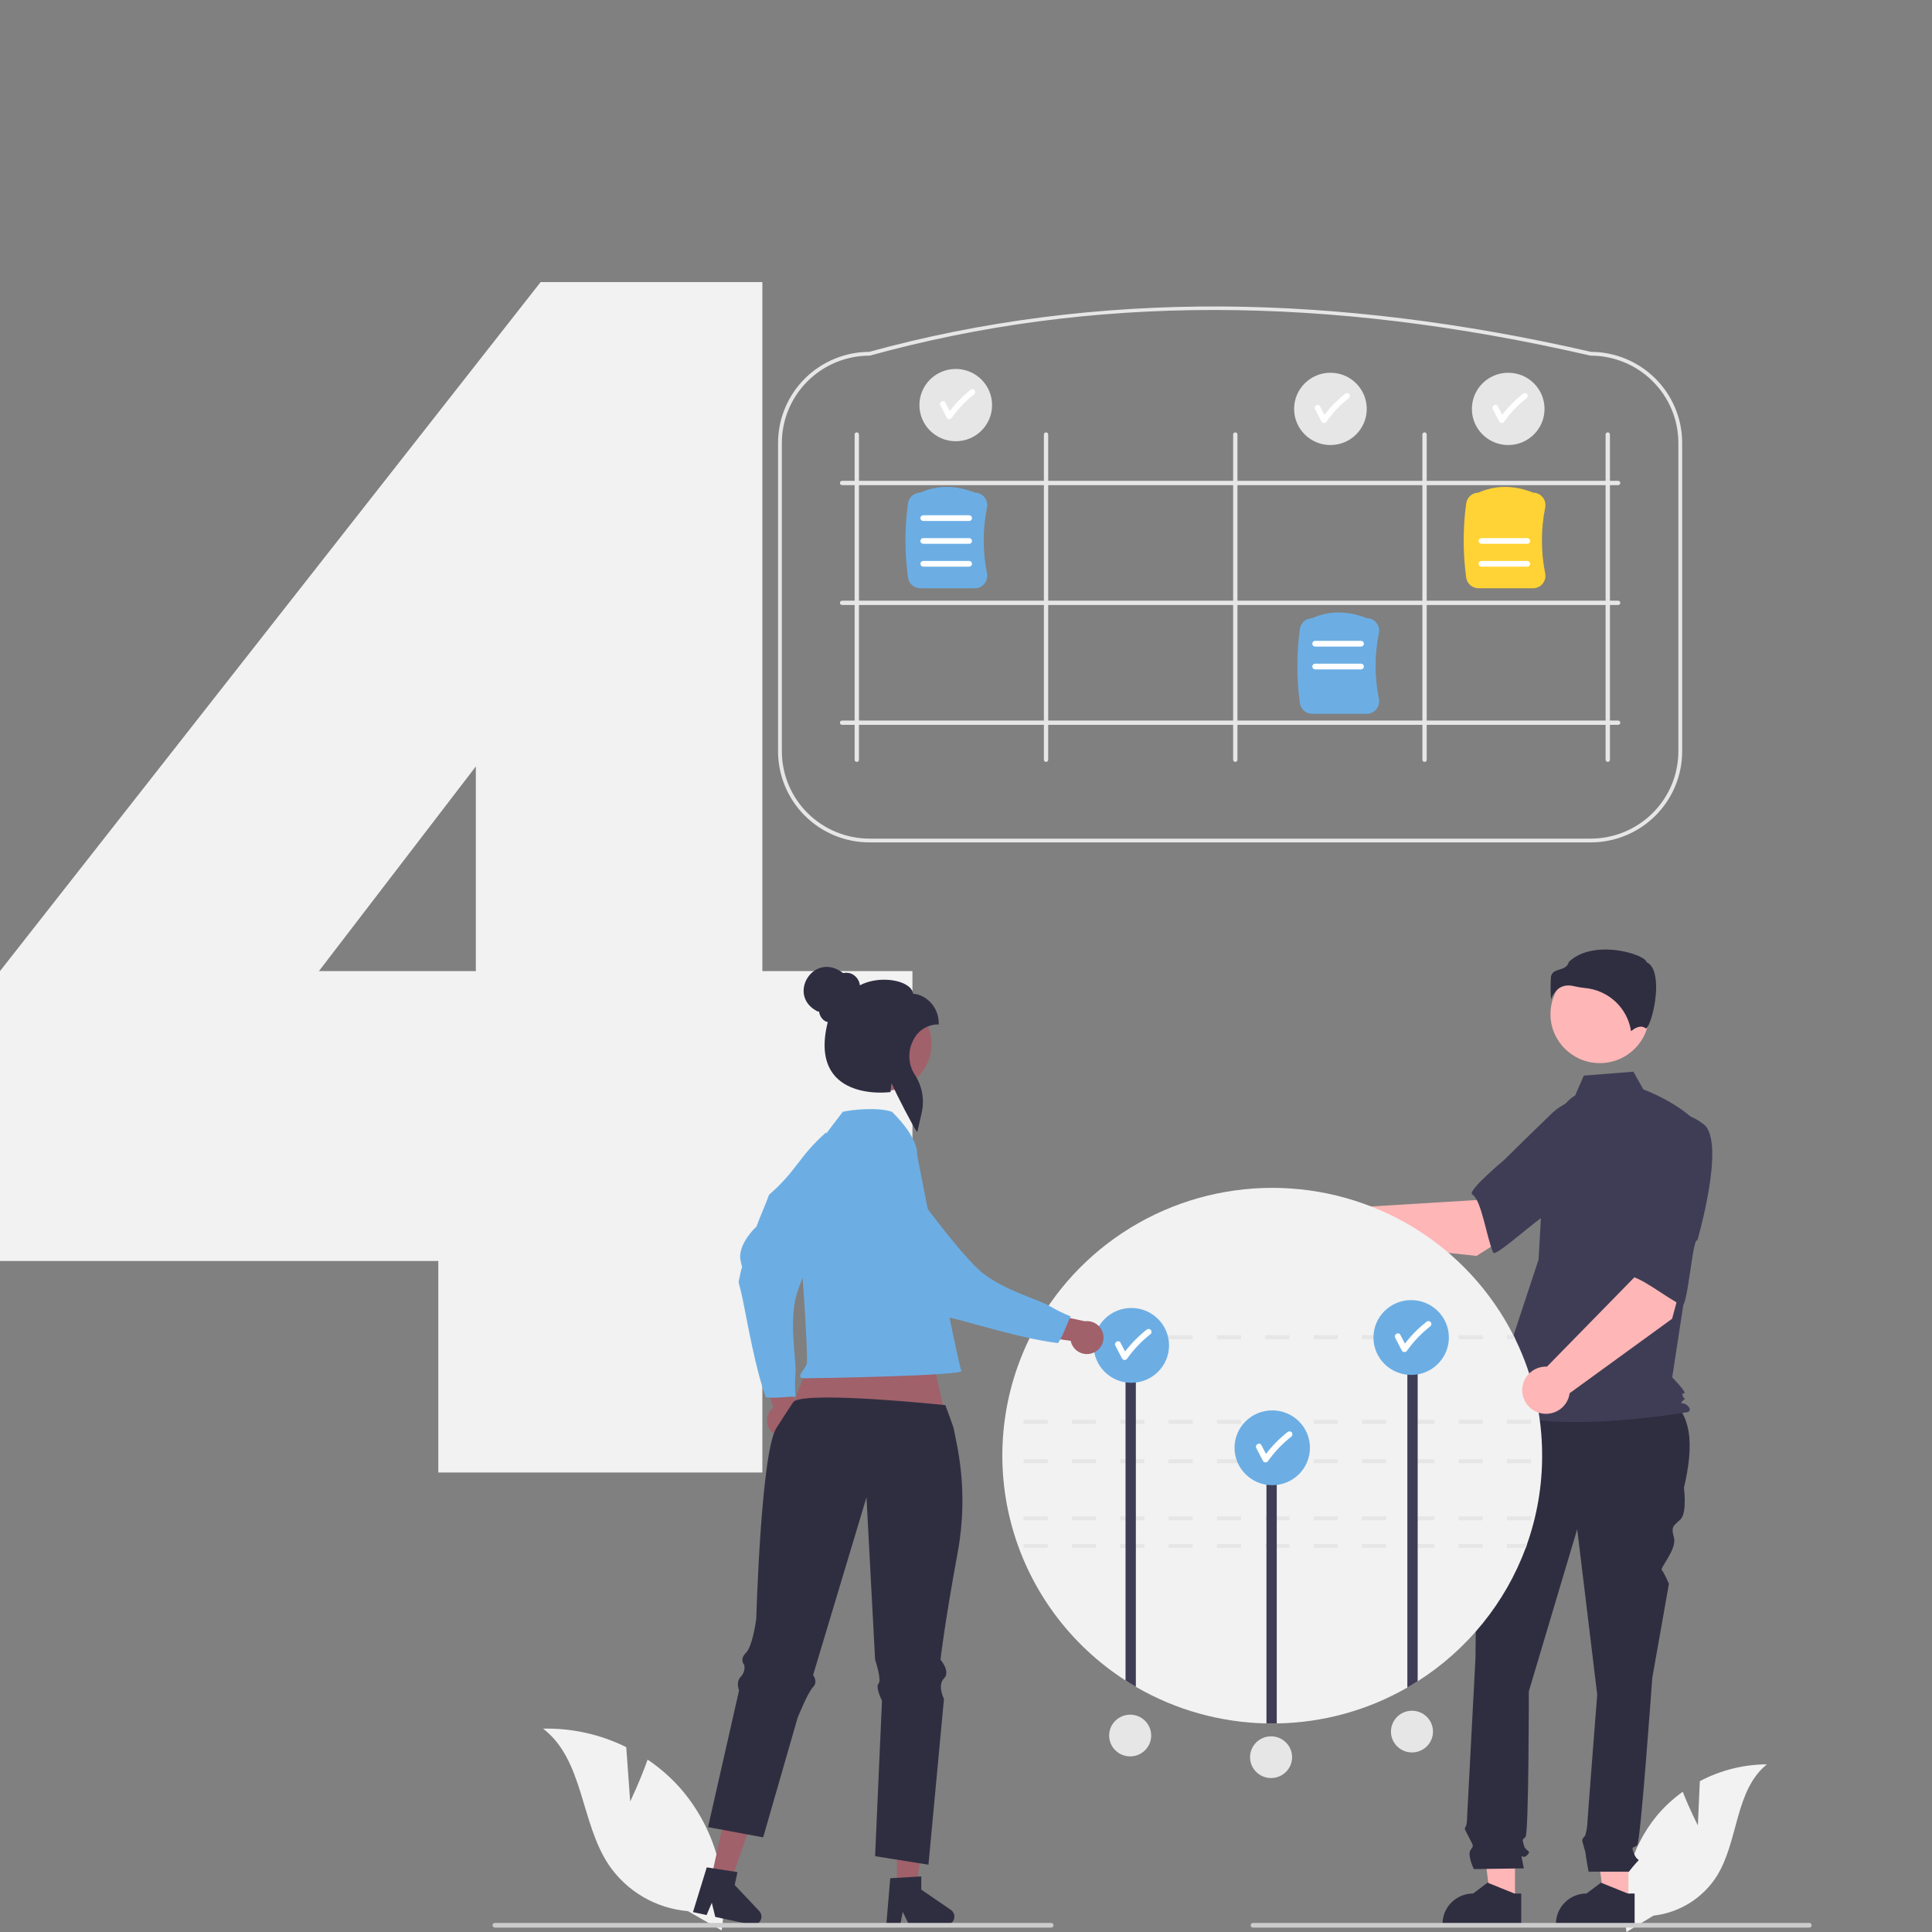 <svg width="145" height="145" viewBox="0 0 145 145" fill="none" xmlns="http://www.w3.org/2000/svg">
<rect x="0" y="0" width="145" height="145" fill="#808080" stroke="none"/>
<g clip-path="url(#clip0_349_271)">
<path d="M32.896 110.514V94.642H0V72.882L40.576 21.17H57.216V72.882H68.48V94.642H57.216V110.514H32.896ZM23.936 72.882H35.712V57.522L23.936 72.882Z" fill="#F2F2F2"/>
<path d="M127.427 136.996L127.576 133.68C129.125 132.859 130.853 132.425 132.609 132.416C130.192 134.377 130.494 138.158 128.855 140.795C128.337 141.614 127.641 142.306 126.817 142.822C125.993 143.337 125.062 143.662 124.095 143.772L122.072 145.001C121.794 143.465 121.855 141.888 122.251 140.378C122.647 138.868 123.368 137.461 124.364 136.255C124.93 135.583 125.579 134.985 126.295 134.474C126.78 135.742 127.427 136.996 127.427 136.996Z" fill="#F2F2F2"/>
<path d="M57.97 107.52C57.836 107.399 57.731 107.251 57.661 107.085C57.592 106.919 57.56 106.74 57.567 106.561C57.575 106.381 57.622 106.206 57.706 106.047C57.789 105.887 57.907 105.748 58.05 105.639L56.664 101.496L58.872 102.085L59.85 105.928C60.019 106.18 60.089 106.484 60.047 106.783C60.005 107.083 59.854 107.357 59.623 107.553C59.391 107.749 59.094 107.854 58.79 107.848C58.485 107.842 58.193 107.726 57.97 107.52Z" fill="#A0616A"/>
<path d="M61.971 85.013C62.337 85.221 64.505 84.705 64.928 84.852C64.694 86.266 65.963 85.736 64.585 87.593C63.207 89.451 60.431 95.021 59.801 97.103C59.17 99.184 59.794 102.118 59.7 103.104C59.654 103.676 59.657 104.25 59.709 104.822C58.964 104.812 58.23 104.966 57.474 104.868C56.667 102.604 56.125 99.381 55.757 97.6C55.389 95.818 55.375 96.572 55.544 95.681C55.713 94.79 55.754 95.438 55.577 94.585C55.399 93.733 56.117 92.663 56.779 92.052C57.065 91.237 57.435 90.476 57.718 89.669C59.791 87.874 59.927 86.838 61.971 85.013Z" fill="#6CAEE4"/>
<path d="M122.214 142.703H120.382L119.511 135.692H122.215L122.214 142.703Z" fill="#FFB6B6"/>
<path d="M122.681 144.465L116.775 144.465V144.391C116.775 143.786 117.017 143.206 117.448 142.778C117.879 142.35 118.464 142.11 119.074 142.11L120.153 141.297L122.166 142.11L122.682 142.11L122.681 144.465Z" fill="#2F2E41"/>
<path d="M113.703 142.703H111.872L111 135.692H113.704L113.703 142.703Z" fill="#FFB6B6"/>
<path d="M114.171 144.465L108.264 144.465V144.391C108.264 143.786 108.506 143.206 108.937 142.778C109.368 142.35 109.953 142.11 110.563 142.11L111.642 141.297L113.655 142.11L114.171 142.11L114.171 144.465Z" fill="#2F2E41"/>
<path d="M112.91 104.374L124.826 104.669C127.089 105.889 127.124 108.528 126.382 111.662C126.382 111.662 126.632 113.525 126.132 114.022C125.631 114.519 125.381 114.519 125.631 115.388C125.881 116.257 124.559 117.677 124.72 117.837C124.88 117.996 125.256 118.865 125.256 118.865L124.004 125.944C124.004 125.944 123.128 138.238 122.878 138.486C122.627 138.735 122.377 138.486 122.627 139.107C122.878 139.728 123.128 139.48 122.878 139.728C122.656 139.966 122.447 140.214 122.252 140.473H119.226C119.226 140.473 118.998 139.232 118.998 139.107C118.998 138.983 118.747 138.238 118.747 138.114C118.747 137.99 118.969 137.77 118.969 137.77C119.045 137.518 119.097 137.259 119.123 136.996C119.123 136.748 119.874 127.186 119.874 127.186L118.372 114.767L114.742 126.937C114.742 126.937 114.742 137.617 114.492 137.866C114.242 138.114 114.242 137.99 114.367 138.486C114.492 138.983 114.993 138.859 114.617 139.232C114.242 139.604 114.116 138.983 114.242 139.604L114.367 140.225L110.612 140.278C110.612 140.278 110.111 139.232 110.362 138.859C110.612 138.486 110.597 138.588 110.292 137.978C109.986 137.369 109.861 137.245 109.986 137.12C110.111 136.996 110.111 136.336 110.111 136.336L110.737 124.454C110.737 124.454 110.862 111.911 110.862 111.538C110.872 111.347 110.836 111.155 110.758 110.98V110.474L111.238 108.682L112.91 104.374Z" fill="#2F2E41"/>
<path d="M119.386 63.225H65.258C63.438 63.223 61.693 62.503 60.406 61.222C59.12 59.942 58.396 58.205 58.394 56.394V33.238C58.396 31.431 59.117 29.697 60.399 28.417C61.682 27.137 63.422 26.414 65.238 26.407C73.645 24.091 82.57 22.946 91.772 23.003C100.527 23.056 109.824 24.202 119.403 26.407C121.22 26.413 122.96 27.136 124.243 28.416C125.527 29.696 126.248 31.43 126.25 33.238V56.394C126.248 58.205 125.525 59.942 124.238 61.222C122.951 62.503 121.206 63.223 119.386 63.225ZM65.258 26.692C63.514 26.694 61.842 27.385 60.609 28.612C59.376 29.839 58.682 31.503 58.681 33.238V56.394C58.682 58.129 59.376 59.793 60.609 61.02C61.842 62.248 63.514 62.938 65.258 62.94H119.386C121.13 62.938 122.802 62.248 124.035 61.02C125.268 59.793 125.962 58.129 125.964 56.394V33.238C125.962 31.503 125.268 29.839 124.035 28.612C122.802 27.385 121.13 26.694 119.386 26.692L119.354 26.689C99.531 22.124 81.849 22.123 65.296 26.687L65.258 26.692Z" fill="#E6E6E6"/>
<path d="M64.303 57.182C64.282 57.182 64.261 57.178 64.241 57.17C64.221 57.162 64.203 57.15 64.188 57.135C64.173 57.12 64.161 57.102 64.153 57.083C64.145 57.063 64.141 57.042 64.141 57.021V32.611C64.141 32.569 64.158 32.527 64.188 32.497C64.219 32.467 64.26 32.45 64.303 32.45C64.346 32.45 64.388 32.467 64.418 32.497C64.448 32.527 64.466 32.569 64.466 32.611V57.021C64.466 57.042 64.462 57.063 64.453 57.083C64.445 57.102 64.433 57.12 64.418 57.135C64.403 57.15 64.385 57.162 64.365 57.17C64.346 57.178 64.325 57.182 64.303 57.182Z" fill="#E6E6E6"/>
<path d="M78.507 57.182C78.486 57.182 78.465 57.178 78.445 57.17C78.425 57.162 78.407 57.15 78.392 57.135C78.377 57.12 78.365 57.102 78.357 57.083C78.349 57.063 78.345 57.042 78.345 57.021V32.611C78.345 32.569 78.362 32.527 78.392 32.497C78.423 32.467 78.464 32.45 78.507 32.45C78.55 32.45 78.591 32.467 78.622 32.497C78.652 32.527 78.669 32.569 78.669 32.611V57.021C78.669 57.042 78.665 57.063 78.657 57.083C78.649 57.102 78.637 57.12 78.622 57.135C78.607 57.15 78.589 57.162 78.569 57.17C78.549 57.178 78.528 57.182 78.507 57.182Z" fill="#E6E6E6"/>
<path d="M92.711 57.182C92.69 57.182 92.668 57.178 92.649 57.17C92.629 57.162 92.611 57.15 92.596 57.135C92.581 57.12 92.569 57.102 92.561 57.083C92.553 57.063 92.549 57.042 92.549 57.021V32.611C92.549 32.569 92.566 32.527 92.596 32.497C92.627 32.467 92.668 32.45 92.711 32.45C92.754 32.45 92.795 32.467 92.826 32.497C92.856 32.527 92.873 32.569 92.873 32.611V57.021C92.873 57.042 92.869 57.063 92.861 57.083C92.853 57.102 92.841 57.12 92.826 57.135C92.811 57.15 92.793 57.162 92.773 57.17C92.753 57.178 92.732 57.182 92.711 57.182Z" fill="#E6E6E6"/>
<path d="M106.915 57.182C106.894 57.182 106.872 57.178 106.853 57.17C106.833 57.162 106.815 57.15 106.8 57.135C106.785 57.12 106.773 57.102 106.765 57.083C106.757 57.063 106.752 57.042 106.752 57.021V32.611C106.752 32.569 106.77 32.527 106.8 32.497C106.83 32.467 106.872 32.45 106.915 32.45C106.958 32.45 106.999 32.467 107.03 32.497C107.06 32.527 107.077 32.569 107.077 32.611V57.021C107.077 57.042 107.073 57.063 107.065 57.083C107.057 57.102 107.045 57.12 107.03 57.135C107.015 57.15 106.997 57.162 106.977 57.17C106.957 57.178 106.936 57.182 106.915 57.182Z" fill="#E6E6E6"/>
<path d="M63.038 36.249C63.038 36.228 63.042 36.207 63.05 36.187C63.059 36.168 63.071 36.15 63.086 36.135C63.101 36.12 63.119 36.108 63.138 36.1C63.158 36.092 63.179 36.087 63.201 36.087H121.443C121.465 36.087 121.486 36.092 121.506 36.1C121.525 36.108 121.543 36.12 121.558 36.135C121.573 36.15 121.585 36.168 121.593 36.187C121.602 36.207 121.606 36.228 121.606 36.249C121.606 36.27 121.602 36.291 121.593 36.311C121.585 36.331 121.573 36.348 121.558 36.363C121.543 36.378 121.525 36.39 121.506 36.398C121.486 36.407 121.465 36.411 121.443 36.411H63.201C63.179 36.411 63.158 36.407 63.138 36.398C63.119 36.39 63.101 36.378 63.086 36.363C63.071 36.348 63.059 36.331 63.05 36.311C63.042 36.291 63.038 36.27 63.038 36.249Z" fill="#E6E6E6"/>
<path d="M63.038 54.24C63.038 54.219 63.042 54.198 63.05 54.178C63.059 54.159 63.071 54.141 63.086 54.126C63.101 54.111 63.119 54.099 63.138 54.091C63.158 54.083 63.179 54.079 63.201 54.079H121.443C121.487 54.079 121.528 54.096 121.558 54.126C121.589 54.156 121.606 54.197 121.606 54.24C121.606 54.283 121.589 54.324 121.558 54.355C121.528 54.385 121.487 54.402 121.443 54.402H63.201C63.179 54.402 63.158 54.398 63.138 54.39C63.119 54.382 63.101 54.37 63.086 54.355C63.071 54.34 63.059 54.322 63.05 54.302C63.042 54.282 63.038 54.261 63.038 54.24Z" fill="#E6E6E6"/>
<path d="M63.038 45.245C63.038 45.223 63.042 45.202 63.05 45.183C63.059 45.163 63.071 45.145 63.086 45.13C63.101 45.115 63.119 45.103 63.138 45.095C63.158 45.087 63.179 45.083 63.201 45.083H121.443C121.487 45.083 121.528 45.1 121.558 45.13C121.589 45.161 121.606 45.202 121.606 45.245C121.606 45.288 121.589 45.329 121.558 45.359C121.528 45.389 121.487 45.406 121.443 45.406H63.201C63.179 45.406 63.158 45.402 63.138 45.394C63.119 45.386 63.101 45.374 63.086 45.359C63.071 45.344 63.059 45.326 63.05 45.306C63.042 45.287 63.038 45.266 63.038 45.245Z" fill="#E6E6E6"/>
<path d="M120.666 57.182C120.687 57.182 120.708 57.178 120.728 57.17C120.748 57.162 120.765 57.15 120.781 57.135C120.796 57.12 120.808 57.102 120.816 57.083C120.824 57.063 120.828 57.042 120.828 57.021V32.611C120.828 32.569 120.811 32.527 120.78 32.497C120.75 32.467 120.709 32.45 120.666 32.45C120.623 32.45 120.581 32.467 120.551 32.497C120.52 32.527 120.503 32.569 120.503 32.611V57.021C120.503 57.042 120.507 57.063 120.516 57.083C120.524 57.102 120.536 57.12 120.551 57.135C120.566 57.15 120.584 57.162 120.603 57.17C120.623 57.178 120.644 57.182 120.666 57.182Z" fill="#E6E6E6"/>
<path d="M73.163 44.15H69.072C68.847 44.149 68.629 44.068 68.46 43.922C68.29 43.775 68.179 43.572 68.147 43.35C67.894 41.5 67.894 39.624 68.147 37.775C68.178 37.555 68.287 37.355 68.454 37.208C68.62 37.062 68.834 36.979 69.056 36.975C70.343 36.401 71.73 36.401 73.177 36.975C73.312 36.977 73.445 37.008 73.566 37.066C73.687 37.124 73.794 37.209 73.88 37.312C73.969 37.42 74.032 37.547 74.066 37.682C74.1 37.818 74.103 37.959 74.075 38.096C73.746 39.724 73.746 41.4 74.075 43.028C74.103 43.165 74.1 43.306 74.066 43.442C74.032 43.578 73.969 43.704 73.88 43.812C73.793 43.918 73.684 44.003 73.56 44.061C73.436 44.12 73.3 44.15 73.163 44.15Z" fill="#6CAEE4"/>
<path d="M72.734 39.101H69.291C69.234 39.101 69.179 39.078 69.139 39.038C69.099 38.998 69.076 38.943 69.076 38.886C69.076 38.83 69.099 38.775 69.139 38.735C69.179 38.695 69.234 38.672 69.291 38.672H72.734C72.791 38.672 72.846 38.695 72.887 38.735C72.927 38.775 72.95 38.83 72.95 38.886C72.95 38.943 72.927 38.998 72.887 39.038C72.846 39.078 72.791 39.101 72.734 39.101Z" fill="white"/>
<path d="M72.734 40.814H69.291C69.234 40.814 69.179 40.791 69.139 40.751C69.099 40.711 69.076 40.657 69.076 40.6C69.076 40.543 69.099 40.489 69.139 40.449C69.179 40.408 69.234 40.386 69.291 40.386H72.734C72.791 40.386 72.846 40.408 72.887 40.449C72.927 40.489 72.95 40.543 72.95 40.6C72.95 40.657 72.927 40.711 72.887 40.751C72.846 40.791 72.791 40.814 72.734 40.814Z" fill="white"/>
<path d="M72.734 42.528H69.291C69.234 42.528 69.179 42.505 69.139 42.465C69.099 42.425 69.076 42.37 69.076 42.313C69.076 42.257 69.099 42.202 69.139 42.162C69.179 42.122 69.234 42.099 69.291 42.099H72.734C72.791 42.099 72.846 42.122 72.887 42.162C72.927 42.202 72.95 42.257 72.95 42.313C72.95 42.37 72.927 42.425 72.887 42.465C72.846 42.505 72.791 42.528 72.734 42.528Z" fill="white"/>
<path d="M102.575 53.573H98.484C98.259 53.573 98.041 53.492 97.871 53.345C97.702 53.198 97.591 52.995 97.559 52.774C97.306 50.924 97.306 49.048 97.559 47.198C97.59 46.979 97.699 46.778 97.866 46.632C98.032 46.485 98.246 46.403 98.468 46.399C99.755 45.825 101.142 45.825 102.589 46.399C102.724 46.401 102.857 46.432 102.978 46.49C103.099 46.548 103.207 46.632 103.292 46.736C103.381 46.844 103.445 46.971 103.478 47.106C103.512 47.242 103.515 47.383 103.487 47.52C103.158 49.148 103.158 50.824 103.487 52.452C103.515 52.589 103.512 52.73 103.478 52.866C103.445 53.001 103.381 53.128 103.292 53.236C103.205 53.342 103.096 53.427 102.972 53.485C102.848 53.544 102.712 53.574 102.575 53.573Z" fill="#6CAEE4"/>
<path d="M102.146 48.525H98.703C98.646 48.525 98.591 48.502 98.551 48.462C98.511 48.422 98.488 48.367 98.488 48.31C98.488 48.254 98.511 48.199 98.551 48.159C98.591 48.119 98.646 48.096 98.703 48.096H102.146C102.204 48.096 102.258 48.119 102.299 48.159C102.339 48.199 102.362 48.254 102.362 48.31C102.362 48.367 102.339 48.422 102.299 48.462C102.258 48.502 102.204 48.525 102.146 48.525Z" fill="white"/>
<path d="M102.146 50.238H98.703C98.646 50.238 98.591 50.215 98.551 50.175C98.511 50.135 98.488 50.081 98.488 50.024C98.488 49.967 98.511 49.913 98.551 49.872C98.591 49.832 98.646 49.81 98.703 49.81H102.146C102.204 49.81 102.258 49.832 102.299 49.872C102.339 49.913 102.362 49.967 102.362 50.024C102.362 50.081 102.339 50.135 102.299 50.175C102.258 50.215 102.204 50.238 102.146 50.238Z" fill="white"/>
<path d="M115.057 44.15H110.966C110.741 44.149 110.524 44.068 110.354 43.922C110.184 43.775 110.073 43.572 110.041 43.35C109.789 41.5 109.789 39.624 110.041 37.775C110.073 37.555 110.181 37.355 110.348 37.208C110.514 37.062 110.728 36.979 110.95 36.975C112.238 36.401 113.624 36.401 115.071 36.975C115.206 36.977 115.339 37.008 115.46 37.066C115.582 37.124 115.689 37.209 115.774 37.312C115.863 37.42 115.927 37.547 115.961 37.682C115.994 37.818 115.997 37.959 115.969 38.096C115.641 39.724 115.641 41.4 115.969 43.028C115.997 43.165 115.994 43.306 115.961 43.442C115.927 43.578 115.863 43.704 115.774 43.812C115.687 43.918 115.578 44.003 115.454 44.061C115.33 44.12 115.194 44.15 115.057 44.15Z" fill="#FFD335"/>
<path d="M114.629 40.814H111.185C111.128 40.814 111.073 40.791 111.033 40.751C110.993 40.711 110.97 40.657 110.97 40.6C110.97 40.543 110.993 40.489 111.033 40.449C111.073 40.408 111.128 40.386 111.185 40.386H114.629C114.686 40.386 114.74 40.408 114.781 40.449C114.821 40.489 114.844 40.543 114.844 40.6C114.844 40.657 114.821 40.711 114.781 40.751C114.74 40.791 114.686 40.814 114.629 40.814Z" fill="white"/>
<path d="M114.629 42.528H111.185C111.128 42.528 111.073 42.505 111.033 42.465C110.993 42.425 110.97 42.37 110.97 42.313C110.97 42.257 110.993 42.202 111.033 42.162C111.073 42.122 111.128 42.099 111.185 42.099H114.629C114.686 42.099 114.74 42.122 114.781 42.162C114.821 42.202 114.844 42.257 114.844 42.313C114.844 42.37 114.821 42.425 114.781 42.465C114.74 42.505 114.686 42.528 114.629 42.528Z" fill="white"/>
<path d="M113.194 33.401C114.7 33.401 115.92 32.187 115.92 30.689C115.92 29.19 114.7 27.976 113.194 27.976C111.689 27.976 110.468 29.19 110.468 30.689C110.468 32.187 111.689 33.401 113.194 33.401Z" fill="#E6E6E6"/>
<path d="M114.594 29.558C114.553 29.519 114.498 29.497 114.442 29.497C114.385 29.497 114.33 29.519 114.289 29.558C113.711 30.017 113.191 30.545 112.742 31.13C112.632 30.918 112.522 30.706 112.412 30.494C112.285 30.248 111.913 30.465 112.04 30.71C112.201 31.02 112.363 31.331 112.524 31.641C112.543 31.673 112.571 31.699 112.603 31.717C112.636 31.735 112.672 31.745 112.71 31.745C112.747 31.745 112.784 31.735 112.816 31.717C112.849 31.699 112.876 31.673 112.895 31.641C113.374 30.97 113.946 30.371 114.594 29.861C114.634 29.82 114.656 29.766 114.656 29.709C114.656 29.652 114.634 29.598 114.594 29.558Z" fill="white"/>
<path d="M99.851 33.401C101.357 33.401 102.577 32.187 102.577 30.689C102.577 29.19 101.357 27.976 99.851 27.976C98.346 27.976 97.125 29.19 97.125 30.689C97.125 32.187 98.346 33.401 99.851 33.401Z" fill="#E6E6E6"/>
<path d="M101.251 29.558C101.21 29.519 101.155 29.497 101.099 29.497C101.042 29.497 100.987 29.519 100.946 29.558C100.368 30.017 99.848 30.545 99.399 31.13C99.289 30.918 99.179 30.706 99.069 30.494C98.942 30.248 98.57 30.465 98.697 30.71C98.858 31.02 99.02 31.331 99.181 31.641C99.2 31.673 99.228 31.699 99.26 31.717C99.293 31.735 99.329 31.745 99.367 31.745C99.404 31.745 99.441 31.735 99.473 31.717C99.506 31.699 99.533 31.673 99.552 31.641C100.031 30.97 100.603 30.371 101.251 29.861C101.291 29.82 101.313 29.766 101.313 29.709C101.313 29.652 101.291 29.598 101.251 29.558Z" fill="white"/>
<path d="M71.731 33.116C73.236 33.116 74.457 31.901 74.457 30.403C74.457 28.905 73.236 27.69 71.731 27.69C70.225 27.69 69.004 28.905 69.004 30.403C69.004 31.901 70.225 33.116 71.731 33.116Z" fill="#E6E6E6"/>
<path d="M73.13 29.272C73.089 29.233 73.034 29.211 72.978 29.211C72.921 29.211 72.867 29.233 72.826 29.272C72.247 29.731 71.728 30.259 71.279 30.845C71.168 30.632 71.058 30.42 70.948 30.208C70.821 29.963 70.449 30.179 70.576 30.424C70.738 30.735 70.899 31.045 71.06 31.355C71.079 31.387 71.107 31.413 71.139 31.431C71.172 31.45 71.209 31.459 71.246 31.459C71.283 31.459 71.32 31.45 71.352 31.431C71.385 31.413 71.412 31.387 71.432 31.355C71.91 30.685 72.482 30.085 73.13 29.575C73.17 29.535 73.192 29.48 73.192 29.424C73.192 29.367 73.17 29.312 73.13 29.272Z" fill="white"/>
<path d="M120.068 79.789C122.113 79.789 123.771 78.145 123.771 76.116C123.771 74.087 122.113 72.442 120.068 72.442C118.024 72.442 116.366 74.087 116.366 76.116C116.366 78.145 118.024 79.789 120.068 79.789Z" fill="#FFB6B6"/>
<path d="M118.217 82.217C117.42 82.688 116.943 83.552 116.669 84.432C116.162 86.06 115.856 87.744 115.76 89.446L115.47 94.541L111.888 105.39C114.993 107.997 126.664 105.982 126.664 105.982C126.664 105.982 127.023 105.864 126.664 105.508C126.306 105.153 125.957 105.468 126.316 105.112C126.674 104.757 126.427 105.153 126.307 104.797C126.188 104.442 126.307 104.679 126.427 104.56C126.546 104.442 125.502 103.375 125.502 103.375L126.458 97.148L127.652 84.587C126.219 82.809 123.337 81.762 123.337 81.762L122.592 80.432L118.868 80.727L118.217 82.217Z" fill="#3F3D56"/>
<path d="M117.709 73.96C117.853 73.961 117.995 73.98 118.134 74.015C118.407 74.081 118.685 74.127 118.965 74.153C119.822 74.234 120.627 74.596 121.252 75.184C121.877 75.771 122.286 76.549 122.413 77.394C122.628 77.208 123.117 76.866 123.519 77.184C123.525 77.189 123.528 77.192 123.542 77.185C123.809 77.059 124.282 75.516 124.296 74.156C124.304 73.435 124.189 72.514 123.601 72.222L123.57 72.206L123.562 72.173C123.523 72.011 123.084 71.734 122.321 71.518C120.935 71.126 118.909 71.07 117.745 72.193C117.657 72.572 117.329 72.675 117.04 72.767C116.719 72.869 116.443 72.957 116.399 73.347C116.363 73.902 116.365 74.459 116.407 75.014C116.516 74.674 116.729 74.377 117.016 74.164C117.221 74.028 117.463 73.956 117.709 73.96Z" fill="#2F2E41"/>
<path d="M110.818 94.257L116.866 90.414L113.82 86.397L110.812 90.067L101.441 90.638C101.194 90.396 100.882 90.231 100.543 90.162C100.203 90.093 99.851 90.124 99.528 90.25C99.206 90.377 98.928 90.594 98.728 90.874C98.527 91.155 98.414 91.487 98.4 91.831C98.387 92.174 98.475 92.514 98.653 92.809C98.832 93.104 99.093 93.341 99.404 93.492C99.716 93.642 100.065 93.699 100.409 93.656C100.753 93.613 101.077 93.472 101.341 93.249L110.818 94.257Z" fill="#FFB6B6"/>
<path d="M122.479 85.05C122.83 87.158 116.202 91.183 116.202 91.183C116.202 90.688 112.246 94.423 112.067 94.013C111.559 92.847 111.203 90.085 110.493 89.643C110.088 89.39 112.936 87.015 112.936 87.015C112.936 87.015 114.427 85.525 116.383 83.645C116.927 83.103 117.599 82.707 118.338 82.492C119.077 82.278 119.859 82.253 120.611 82.419C120.611 82.419 122.128 82.943 122.479 85.05Z" fill="#3F3D56"/>
<path d="M115.74 109.25C115.743 111.505 115.362 113.745 114.614 115.875C114.58 115.974 114.544 116.072 114.509 116.171C112.978 120.297 110.13 123.813 106.399 126.185C106.144 126.347 105.886 126.503 105.624 126.653C102.643 128.368 99.269 129.295 95.823 129.346C95.71 129.348 95.597 129.349 95.484 129.349C95.338 129.349 95.193 129.348 95.049 129.345C91.599 129.276 88.225 128.331 85.248 126.599C84.986 126.446 84.728 126.288 84.474 126.124C80.331 123.46 77.311 119.387 75.979 114.671C74.647 109.954 75.095 104.917 77.239 100.505C77.287 100.406 77.336 100.309 77.387 100.21C79.076 96.885 81.662 94.09 84.857 92.137C88.052 90.185 91.731 89.151 95.484 89.151C99.236 89.151 102.915 90.185 106.111 92.137C109.306 94.09 111.892 96.885 113.581 100.21C113.631 100.309 113.681 100.406 113.728 100.505C115.057 103.232 115.745 106.222 115.74 109.25Z" fill="#F2F2F2"/>
<path d="M109.473 115.875V116.171H111.287V115.875H109.473ZM105.844 115.875V116.171H107.659V115.875H105.844ZM102.216 115.875V116.171H104.03V115.875H102.216ZM98.588 115.875V116.171H100.402V115.875H98.588ZM94.96 115.875V116.171H96.774V115.875H94.96ZM91.331 115.875V116.171H93.145V115.875H91.331ZM87.703 115.875V116.171H89.517V115.875H87.703ZM84.076 115.875V116.171H85.889V115.875H84.076ZM80.448 115.875V116.171H82.262V115.875H80.448ZM76.819 115.875V116.171H78.633V115.875H76.819ZM114.614 115.875H113.101V116.171H114.509L114.614 115.875Z" fill="#E6E6E6"/>
<path d="M113.101 113.806V114.102H114.915V113.806H113.101ZM109.473 113.806V114.102H111.287V113.806H109.473ZM105.844 113.806V114.102H107.659V113.806H105.844ZM102.216 113.806V114.102H104.03V113.806H102.216ZM98.588 113.806V114.102H100.402V113.806H98.588ZM94.96 113.806V114.102H96.774V113.806H94.96ZM91.331 113.806V114.102H93.145V113.806H91.331ZM87.703 113.806V114.102H89.517V113.806H87.703ZM84.076 113.806V114.102H85.889V113.806H84.076ZM80.448 113.806V114.102H82.262V113.806H80.448ZM76.819 113.806V114.102H78.633V113.806H76.819Z" fill="#E6E6E6"/>
<path d="M113.101 109.521V109.816H114.915V109.521H113.101ZM109.473 109.521V109.816H111.287V109.521H109.473ZM105.844 109.521V109.816H107.659V109.521H105.844ZM102.216 109.521V109.816H104.03V109.521H102.216ZM98.588 109.521V109.816H100.402V109.521H98.588ZM94.96 109.521V109.816H96.774V109.521H94.96ZM91.331 109.521V109.816H93.145V109.521H91.331ZM87.703 109.521V109.816H89.517V109.521H87.703ZM84.076 109.521V109.816H85.889V109.521H84.076ZM80.448 109.521V109.816H82.262V109.521H80.448ZM76.819 109.521V109.816H78.633V109.521H76.819Z" fill="#E6E6E6"/>
<path d="M113.101 106.565V106.861H114.915V106.565H113.101ZM109.473 106.565V106.861H111.287V106.565H109.473ZM105.844 106.565V106.861H107.659V106.565H105.844ZM102.216 106.565V106.861H104.03V106.565H102.216ZM98.588 106.565V106.861H100.402V106.565H98.588ZM94.96 106.565V106.861H96.774V106.565H94.96ZM91.331 106.565V106.861H93.145V106.565H91.331ZM87.703 106.565V106.861H89.517V106.565H87.703ZM84.076 106.565V106.861H85.889V106.565H84.076ZM80.448 106.565V106.861H82.262V106.565H80.448ZM76.819 106.565V106.861H78.633V106.565H76.819Z" fill="#E6E6E6"/>
<path d="M113.581 100.21H113.101V100.506H113.728C113.681 100.407 113.631 100.309 113.581 100.21ZM109.473 100.21V100.506H111.287V100.21H109.473ZM105.844 100.21V100.506H107.659V100.21H105.844ZM102.216 100.21V100.506H104.03V100.21H102.216ZM98.588 100.21V100.506H100.402V100.21H98.588ZM94.96 100.21V100.506H96.774V100.21H94.96ZM91.331 100.21V100.506H93.145V100.21H91.331ZM87.703 100.21V100.506H89.517V100.21H87.703ZM84.076 100.21V100.506H85.889V100.21H84.076ZM80.448 100.21V100.506H82.262V100.21H80.448ZM77.387 100.21C77.336 100.309 77.287 100.407 77.239 100.506H78.633V100.21H77.387Z" fill="#E6E6E6"/>
<path d="M106.399 101.206V126.185C106.144 126.348 105.886 126.503 105.624 126.654V101.206H106.399Z" fill="#3F3D56"/>
<path d="M95.823 109.482V129.346C95.71 129.347 95.597 129.349 95.484 129.349C95.338 129.349 95.193 129.347 95.049 129.345V109.482H95.823Z" fill="#3F3D56"/>
<path d="M85.248 101.206V126.599C84.986 126.447 84.728 126.289 84.474 126.124V101.206H85.248Z" fill="#3F3D56"/>
<path d="M47.296 135.204L47.001 131.127C45.066 130.167 42.923 129.69 40.76 129.738C43.803 132.072 43.56 136.737 45.667 139.93C46.332 140.92 47.214 141.75 48.245 142.357C49.278 142.964 50.434 143.332 51.629 143.435L54.162 144.881C54.452 142.981 54.323 141.041 53.784 139.196C53.246 137.35 52.31 135.642 51.042 134.189C50.323 133.381 49.504 132.667 48.604 132.062C48.051 133.639 47.296 135.204 47.296 135.204Z" fill="#F2F2F2"/>
<path d="M105.91 103.191C107.473 103.191 108.74 101.934 108.74 100.383C108.74 98.832 107.473 97.575 105.91 97.575C104.347 97.575 103.08 98.832 103.08 100.383C103.08 101.934 104.347 103.191 105.91 103.191Z" fill="#6CAEE4"/>
<path d="M107.363 99.213C107.32 99.172 107.264 99.15 107.205 99.15C107.146 99.15 107.089 99.172 107.047 99.213C106.446 99.688 105.907 100.234 105.441 100.84C105.326 100.621 105.212 100.401 105.098 100.181C104.966 99.928 104.58 100.152 104.712 100.405C104.879 100.726 105.047 101.048 105.214 101.369C105.234 101.402 105.262 101.429 105.296 101.448C105.33 101.466 105.368 101.476 105.407 101.476C105.446 101.476 105.484 101.466 105.517 101.448C105.551 101.429 105.58 101.402 105.6 101.369C106.096 100.675 106.69 100.054 107.363 99.526C107.404 99.484 107.428 99.428 107.428 99.369C107.428 99.311 107.404 99.254 107.363 99.213Z" fill="white"/>
<path d="M95.484 111.467C97.047 111.467 98.314 110.21 98.314 108.659C98.314 107.108 97.047 105.851 95.484 105.851C93.921 105.851 92.654 107.108 92.654 108.659C92.654 110.21 93.921 111.467 95.484 111.467Z" fill="#6CAEE4"/>
<path d="M96.936 107.489C96.894 107.449 96.837 107.426 96.778 107.426C96.72 107.426 96.663 107.449 96.621 107.489C96.02 107.964 95.481 108.511 95.015 109.117C94.9 108.897 94.786 108.677 94.671 108.458C94.539 108.204 94.154 108.428 94.286 108.681C94.453 109.003 94.62 109.324 94.788 109.645C94.808 109.678 94.836 109.705 94.87 109.724C94.904 109.743 94.942 109.753 94.981 109.753C95.019 109.753 95.057 109.743 95.091 109.724C95.125 109.705 95.153 109.678 95.174 109.645C95.67 108.951 96.264 108.331 96.936 107.803C96.978 107.761 97.001 107.704 97.001 107.646C97.001 107.587 96.978 107.531 96.936 107.489Z" fill="white"/>
<path d="M84.909 103.782C86.472 103.782 87.739 102.525 87.739 100.974C87.739 99.423 86.472 98.166 84.909 98.166C83.346 98.166 82.079 99.423 82.079 100.974C82.079 102.525 83.346 103.782 84.909 103.782Z" fill="#6CAEE4"/>
<path d="M86.361 99.804C86.319 99.764 86.262 99.741 86.203 99.741C86.144 99.741 86.088 99.764 86.045 99.804C85.445 100.279 84.906 100.826 84.439 101.432C84.325 101.212 84.211 100.992 84.096 100.773C83.964 100.519 83.578 100.743 83.71 100.996C83.878 101.318 84.045 101.639 84.213 101.96C84.233 101.993 84.261 102.02 84.295 102.039C84.329 102.058 84.367 102.068 84.405 102.068C84.444 102.068 84.482 102.058 84.516 102.039C84.55 102.02 84.578 101.993 84.598 101.96C85.095 101.266 85.689 100.646 86.361 100.117C86.403 100.076 86.426 100.019 86.426 99.961C86.426 99.902 86.403 99.846 86.361 99.804Z" fill="white"/>
<path d="M125.493 98.977L127.356 92.095L122.378 91.16L122.645 95.884L116.104 102.567C115.758 102.553 115.415 102.639 115.117 102.815C114.819 102.991 114.579 103.249 114.427 103.558C114.275 103.867 114.216 104.213 114.258 104.554C114.301 104.896 114.442 105.217 114.666 105.48C114.889 105.743 115.185 105.936 115.517 106.035C115.849 106.134 116.203 106.135 116.535 106.037C116.868 105.94 117.165 105.749 117.39 105.488C117.615 105.226 117.758 104.905 117.802 104.564L125.493 98.977Z" fill="#FFB6B6"/>
<path d="M127.866 84.38C129.555 85.703 127.386 93.108 127.386 93.108C127.051 92.742 126.66 98.146 126.25 97.962C125.083 97.439 122.945 95.636 122.121 95.783C121.649 95.867 122.143 92.208 122.143 92.208C122.143 92.208 122.234 90.11 122.405 87.413C122.439 86.65 122.667 85.907 123.068 85.255C123.469 84.603 124.03 84.062 124.698 83.682C124.698 83.682 126.176 83.056 127.866 84.38Z" fill="#3F3D56"/>
<path d="M69.498 99.83L71.546 108.899L58.421 108.089L61.99 99.182L69.498 99.83Z" fill="#A0616A"/>
<path d="M67.312 141.687L68.786 141.687L69.488 136.045H67.312L67.312 141.687Z" fill="#A0616A"/>
<path d="M66.813 140.966L69.143 140.828V141.819L71.359 143.337C71.469 143.412 71.551 143.52 71.594 143.645C71.638 143.769 71.64 143.905 71.6 144.031C71.561 144.157 71.481 144.267 71.374 144.345C71.267 144.423 71.138 144.465 71.005 144.465H68.23L67.752 143.485L67.565 144.465H66.519L66.813 140.966Z" fill="#2F2E41"/>
<path d="M53.378 140.96L54.819 141.27L56.709 135.903L54.583 135.445L53.378 140.96Z" fill="#A0616A"/>
<path d="M53.044 140.149L55.351 140.505L55.139 141.473L56.98 143.423C57.071 143.519 57.129 143.642 57.145 143.773C57.16 143.904 57.133 144.037 57.068 144.151C57.002 144.266 56.901 144.357 56.78 144.411C56.658 144.465 56.523 144.479 56.393 144.451L53.681 143.867L53.423 142.809L53.031 143.727L52.009 143.507L53.044 140.149Z" fill="#2F2E41"/>
<path d="M71.881 116.483C70.846 122.125 70.587 124.561 70.587 124.561C70.587 124.561 71.364 125.459 70.846 125.972C70.329 126.486 70.846 127.511 70.846 127.511L69.683 139.949L68.746 139.799L66.491 139.439L65.677 139.309L66.194 127.64C66.194 127.64 65.677 126.613 65.936 126.356C66.194 126.1 65.677 124.561 65.677 124.561L65.031 112.379L61.024 125.716C61.024 125.716 61.413 126.229 61.024 126.613C60.636 126.997 59.862 128.922 59.862 128.922L57.479 137.195L57.277 137.898L56.034 137.667L54.681 137.414L54.433 137.369L53.99 137.285L53.706 137.232L53.609 137.215L53.141 137.128L53.282 136.504L53.356 136.176L55.372 127.291L55.418 127.086L55.467 126.87C55.467 126.87 55.209 126.229 55.596 125.843C55.709 125.726 55.792 125.582 55.837 125.426C55.882 125.27 55.888 125.105 55.855 124.946C55.842 124.932 55.83 124.918 55.82 124.903C55.774 124.84 55.743 124.769 55.727 124.693C55.693 124.533 55.723 124.307 55.985 124.048C56.058 123.97 56.12 123.882 56.168 123.787C56.561 123.049 56.759 121.484 56.759 121.484C56.759 121.484 57.109 109.094 58.254 107.202C58.314 107.103 59.529 105.203 59.593 105.165C60.885 104.396 70.95 105.458 70.95 105.458C70.95 105.458 71.56 107.083 71.587 107.252C71.736 108.202 72.758 111.697 71.881 116.483Z" fill="#2F2E41"/>
<path d="M68.822 86.639C68.822 86.639 69.04 85.517 66.947 83.441C65.84 83.074 63.92 83.288 63.254 83.441C60.177 87.472 60.728 86.76 59.927 89.013C59.719 89.597 59.615 90.158 59.707 90.616C60.077 92.448 60.676 101.853 60.553 102.342C60.43 102.83 59.568 103.441 60.43 103.441C61.292 103.441 72.404 103.248 72.158 102.881C71.912 102.515 68.822 86.639 68.822 86.639Z" fill="#6CAEE4"/>
<path d="M82.02 101.542C81.852 101.607 81.671 101.634 81.49 101.622C81.31 101.61 81.134 101.559 80.975 101.472C80.817 101.386 80.68 101.265 80.573 101.12C80.466 100.975 80.393 100.809 80.359 100.632L76.003 100.018L77.517 98.319L81.421 99.163C81.724 99.124 82.029 99.198 82.281 99.368C82.533 99.539 82.712 99.795 82.786 100.088C82.86 100.382 82.823 100.692 82.682 100.96C82.541 101.228 82.305 101.435 82.02 101.542Z" fill="#A0616A"/>
<path d="M63.594 85.917C63.945 85.684 64.344 85.575 64.665 85.264C65.837 86.102 65.924 84.738 66.986 86.79C68.049 88.841 71.838 93.788 73.436 95.275C75.033 96.763 77.958 97.515 78.806 98.038C79.302 98.333 79.822 98.587 80.36 98.796C80.02 99.453 79.831 100.173 79.406 100.801C77.004 100.509 73.854 99.555 72.083 99.089C70.312 98.623 70.985 98.97 70.257 98.424C69.528 97.877 70.131 98.129 69.283 97.907C68.435 97.685 67.788 96.571 67.533 95.71C66.924 95.093 66.403 94.426 65.8 93.815C65.104 91.174 64.33 88.545 63.594 85.917Z" fill="#6CAEE4"/>
<path d="M66.344 81.877C68.313 81.877 69.909 80.294 69.909 78.34C69.909 76.387 68.313 74.803 66.344 74.803C64.375 74.803 62.779 76.387 62.779 78.34C62.779 80.294 64.375 81.877 66.344 81.877Z" fill="#A0616A"/>
<path d="M68.726 84.805C68.557 84.566 67.293 82.192 66.918 81.294C66.879 81.489 66.855 81.686 66.845 81.884L66.841 81.957L66.767 81.967C66.656 81.981 64.035 82.297 62.67 80.762C61.862 79.852 61.678 78.488 62.125 76.707C62.044 76.691 61.966 76.661 61.895 76.619C61.777 76.538 61.678 76.433 61.605 76.31C61.533 76.187 61.488 76.05 61.474 75.908L61.399 75.928C58.971 74.756 61.063 71.328 63.28 73.032C63.474 72.989 63.677 73.001 63.865 73.066C64.047 73.139 64.205 73.26 64.323 73.415C64.441 73.57 64.514 73.754 64.536 73.948C65.681 73.35 67.197 73.447 67.981 73.895C68.31 74.083 68.498 74.32 68.532 74.584C69.458 74.635 70.454 75.53 70.454 76.799V76.887H70.365C69.993 76.895 69.629 77.003 69.314 77.2C68.998 77.397 68.743 77.676 68.575 78.006C68.347 78.414 68.234 78.876 68.249 79.342C68.263 79.808 68.403 80.263 68.655 80.656C68.93 81.074 69.117 81.543 69.207 82.033C69.296 82.524 69.285 83.028 69.175 83.514L68.841 84.969L68.726 84.805Z" fill="#2F2E41"/>
<path d="M79.069 144.494C79.069 144.517 79.064 144.54 79.056 144.562C79.047 144.583 79.034 144.602 79.017 144.619C79.001 144.635 78.981 144.648 78.96 144.657C78.938 144.666 78.915 144.67 78.892 144.67H37.144C37.097 144.67 37.051 144.652 37.018 144.619C36.985 144.586 36.966 144.541 36.966 144.494C36.966 144.448 36.985 144.403 37.018 144.37C37.051 144.337 37.097 144.318 37.144 144.318H78.892C78.915 144.318 78.938 144.323 78.96 144.332C78.981 144.34 79.001 144.353 79.017 144.37C79.034 144.386 79.047 144.405 79.056 144.427C79.064 144.448 79.069 144.471 79.069 144.494Z" fill="#CCCCCC"/>
<path d="M135.966 144.494C135.966 144.517 135.962 144.54 135.953 144.562C135.944 144.583 135.931 144.602 135.915 144.619C135.898 144.635 135.879 144.648 135.857 144.657C135.836 144.666 135.812 144.67 135.789 144.67H94.041C93.994 144.67 93.949 144.652 93.916 144.619C93.882 144.586 93.864 144.541 93.864 144.494C93.864 144.448 93.882 144.403 93.916 144.37C93.949 144.337 93.994 144.318 94.041 144.318H135.789C135.812 144.318 135.836 144.323 135.857 144.332C135.879 144.34 135.898 144.353 135.915 144.37C135.931 144.386 135.944 144.405 135.953 144.427C135.962 144.448 135.966 144.471 135.966 144.494Z" fill="#CCCCCC"/>
<path d="M84.821 131.82C85.692 131.82 86.398 131.119 86.398 130.255C86.398 129.39 85.692 128.689 84.821 128.689C83.95 128.689 83.243 129.39 83.243 130.255C83.243 131.119 83.95 131.82 84.821 131.82Z" fill="#E6E6E6"/>
<path d="M95.396 133.445C96.267 133.445 96.973 132.744 96.973 131.88C96.973 131.016 96.267 130.315 95.396 130.315C94.525 130.315 93.818 131.016 93.818 131.88C93.818 132.744 94.525 133.445 95.396 133.445Z" fill="#E6E6E6"/>
<path d="M105.971 131.524C106.842 131.524 107.548 130.824 107.548 129.959C107.548 129.095 106.842 128.394 105.971 128.394C105.1 128.394 104.394 129.095 104.394 129.959C104.394 130.824 105.1 131.524 105.971 131.524Z" fill="#E6E6E6"/>
</g>
<defs>
<clipPath id="clip0_349_271">
<rect width="145" height="145" fill="white" transform="translate(0 0)"/>
</clipPath>
</defs>
</svg>
